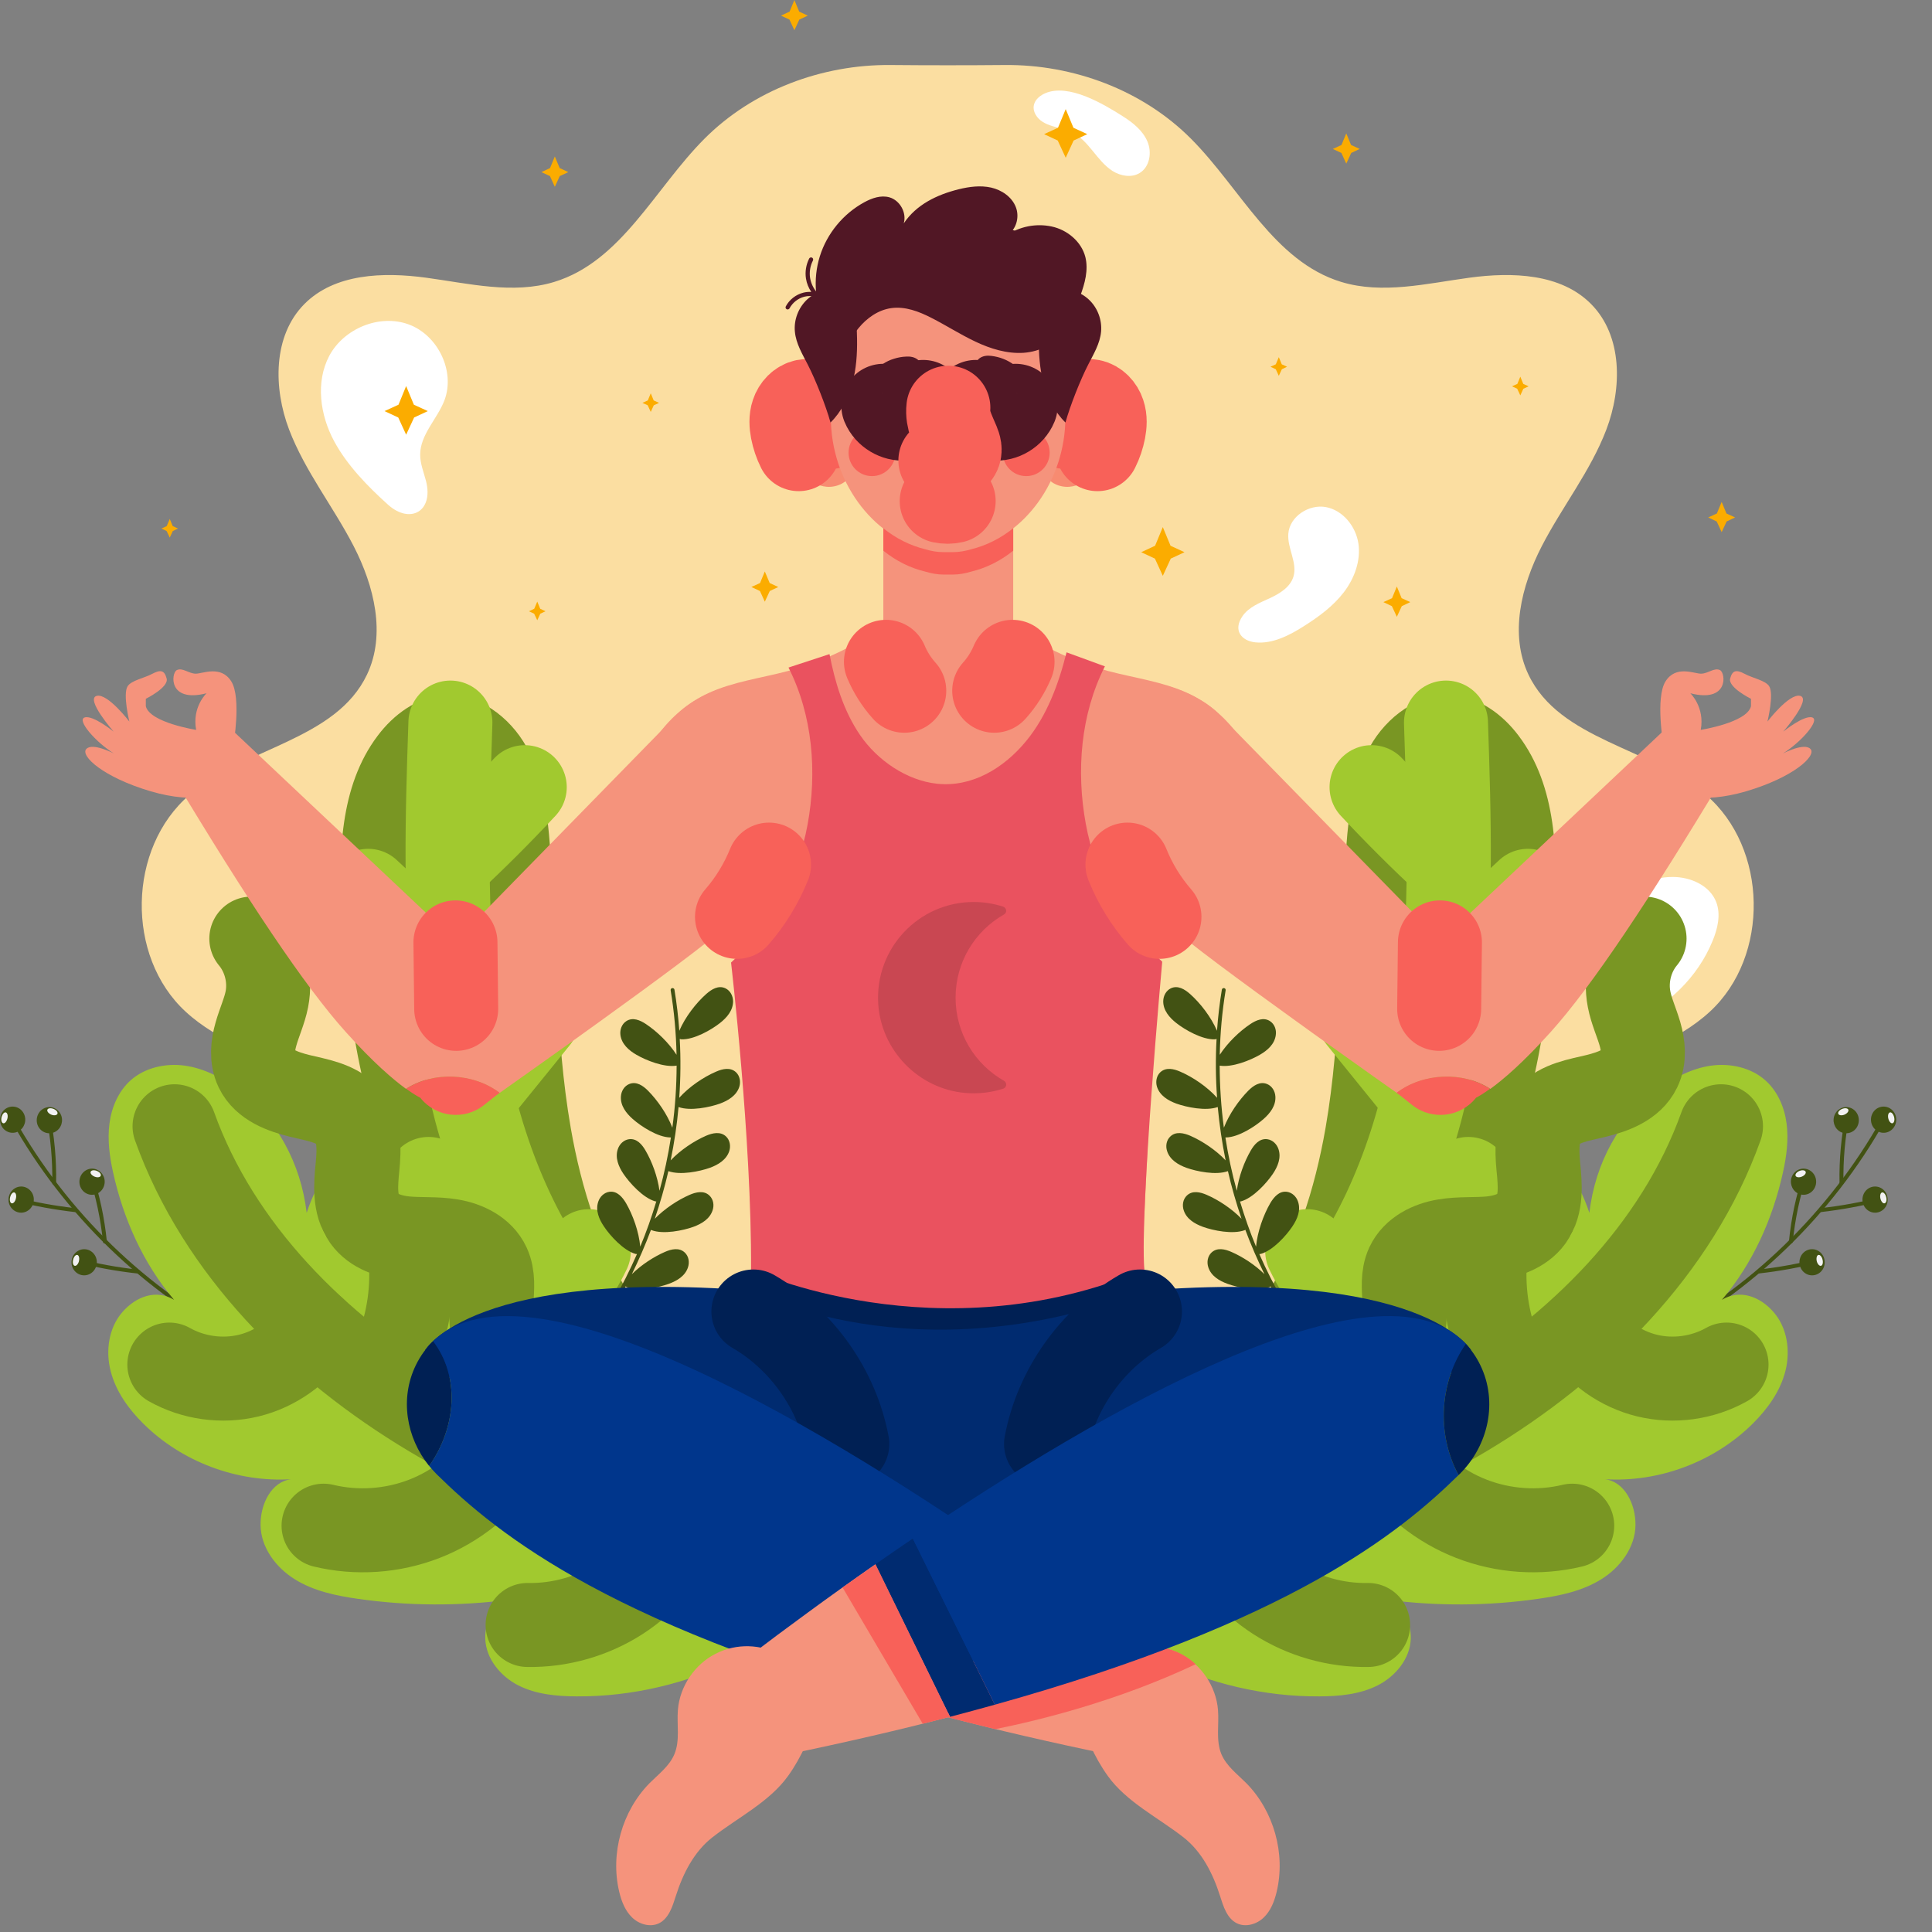 <svg width="23" height="23" viewBox="0 0 23 23" fill="none" xmlns="http://www.w3.org/2000/svg">
<rect x="0" y="0" width="23" height="23" fill="#808080" stroke="none"/>
<path d="M20.308 9.462C19.65 8.899 18.568 8.813 18.196 8.031C17.968 7.552 18.111 6.976 18.353 6.505C18.596 6.033 18.934 5.61 19.123 5.115C19.312 4.619 19.316 3.998 18.943 3.621C18.583 3.255 18.002 3.237 17.493 3.306C16.984 3.375 16.458 3.506 15.966 3.356C15.167 3.112 14.769 2.244 14.179 1.652C13.601 1.072 12.778 0.766 11.961 0.774C11.509 0.778 11.056 0.778 10.604 0.774C9.787 0.766 8.964 1.072 8.386 1.652C7.796 2.244 7.398 3.112 6.599 3.356C6.108 3.506 5.582 3.375 5.073 3.306C4.564 3.237 3.983 3.255 3.622 3.621C3.249 3.998 3.253 4.619 3.442 5.115C3.631 5.61 3.969 6.033 4.212 6.505C4.454 6.976 4.597 7.552 4.369 8.031C3.997 8.813 2.915 8.899 2.257 9.462C1.518 10.094 1.494 11.384 2.209 12.043C2.601 12.405 3.134 12.564 3.606 12.813C4.078 13.062 4.536 13.483 4.54 14.017C4.545 14.809 3.597 15.279 3.381 16.04C3.257 16.477 3.4 16.958 3.668 17.325C3.936 17.692 4.316 17.962 4.706 18.196C6.364 19.192 8.334 19.658 10.263 19.511L11.283 18.894L12.302 19.511C14.231 19.658 16.201 19.192 17.859 18.196C18.249 17.962 18.629 17.692 18.897 17.325C19.165 16.958 19.308 16.477 19.184 16.04C18.968 15.279 18.02 14.809 18.025 14.017C18.029 13.483 18.487 13.062 18.959 12.813C19.431 12.564 19.964 12.405 20.356 12.043C21.071 11.384 21.047 10.094 20.308 9.462Z" fill="#FBDEA1"/>
<path d="M20.388 11.201C20.449 11.054 20.488 10.886 20.431 10.738C20.354 10.54 20.125 10.44 19.914 10.44C19.775 10.439 19.633 10.474 19.519 10.554C19.405 10.633 19.321 10.759 19.306 10.897C19.293 11.026 19.338 11.152 19.367 11.279C19.428 11.543 19.34 11.686 19.112 11.807C18.97 11.882 18.918 12.022 19.028 12.162C19.243 12.433 19.838 11.937 20.001 11.775C20.166 11.612 20.3 11.417 20.388 11.201Z" fill="white"/>
<path d="M3.977 5.251C3.81 4.94 3.755 4.548 3.92 4.236C4.094 3.91 4.518 3.735 4.865 3.862C5.212 3.989 5.421 4.417 5.292 4.763C5.207 4.987 5.002 5.173 5.002 5.413C5.002 5.521 5.045 5.623 5.072 5.728C5.164 6.092 4.879 6.242 4.619 6.008C4.377 5.79 4.132 5.539 3.977 5.251Z" fill="white"/>
<path d="M15.526 7.452C15.701 7.341 15.871 7.216 15.997 7.052C16.123 6.888 16.201 6.678 16.172 6.473C16.142 6.268 15.989 6.076 15.786 6.037C15.582 5.999 15.352 6.149 15.337 6.355C15.324 6.528 15.448 6.699 15.398 6.865C15.36 6.99 15.236 7.066 15.117 7.121C14.998 7.176 14.868 7.226 14.793 7.333C14.674 7.504 14.78 7.629 14.943 7.647C15.151 7.669 15.357 7.56 15.526 7.452Z" fill="white"/>
<path d="M13.365 1.383C13.485 1.459 13.603 1.552 13.659 1.683C13.716 1.813 13.688 1.989 13.565 2.061C13.469 2.118 13.342 2.096 13.247 2.037C13.152 1.977 13.082 1.887 13.011 1.8C12.94 1.713 12.865 1.626 12.765 1.576C12.626 1.507 12.415 1.515 12.329 1.365C12.265 1.253 12.337 1.156 12.443 1.11C12.723 0.99 13.136 1.238 13.365 1.383Z" fill="white"/>
<path d="M19.726 15.966C19.718 15.966 19.71 15.961 19.706 15.953C19.7 15.941 19.704 15.928 19.716 15.922C20.823 15.354 21.776 14.431 22.397 13.324C22.404 13.313 22.418 13.309 22.429 13.316C22.44 13.322 22.444 13.336 22.438 13.347C21.812 14.462 20.853 15.391 19.737 15.963C19.733 15.965 19.73 15.966 19.726 15.966Z" fill="#425213"/>
<path d="M20.531 15.451C20.529 15.451 20.528 15.45 20.526 15.45C20.514 15.447 20.506 15.435 20.508 15.422C20.567 15.153 20.656 14.889 20.772 14.64C20.777 14.629 20.792 14.624 20.803 14.629C20.815 14.634 20.82 14.648 20.814 14.66C20.7 14.906 20.612 15.166 20.554 15.432C20.551 15.443 20.542 15.451 20.531 15.451Z" fill="#425213"/>
<path d="M21.32 14.804C21.319 14.804 21.319 14.804 21.318 14.804C21.305 14.803 21.296 14.791 21.297 14.778C21.324 14.503 21.382 14.231 21.469 13.969C21.473 13.957 21.486 13.95 21.498 13.954C21.51 13.958 21.517 13.972 21.513 13.984C21.427 14.242 21.37 14.511 21.343 14.783C21.342 14.795 21.332 14.804 21.32 14.804Z" fill="#425213"/>
<path d="M21.922 14.105C21.91 14.105 21.899 14.095 21.899 14.082C21.894 13.805 21.919 13.528 21.974 13.257C21.977 13.244 21.989 13.236 22.002 13.239C22.014 13.241 22.023 13.254 22.02 13.266C21.965 13.534 21.941 13.808 21.946 14.081C21.946 14.094 21.936 14.105 21.923 14.105C21.923 14.105 21.922 14.105 21.922 14.105Z" fill="#425213"/>
<path d="M20.937 15.16C20.926 15.16 20.916 15.151 20.914 15.139C20.913 15.127 20.922 15.115 20.935 15.114C21.178 15.087 21.422 15.042 21.659 14.981C21.671 14.978 21.684 14.986 21.687 14.998C21.69 15.01 21.683 15.023 21.67 15.026C21.431 15.088 21.186 15.133 20.94 15.16C20.939 15.16 20.938 15.16 20.937 15.16Z" fill="#425213"/>
<path d="M21.672 14.43C21.66 14.43 21.65 14.421 21.649 14.409C21.647 14.396 21.656 14.385 21.669 14.383C21.912 14.357 22.156 14.312 22.393 14.251C22.406 14.248 22.418 14.255 22.421 14.267C22.424 14.28 22.417 14.293 22.405 14.296C22.165 14.357 21.919 14.402 21.674 14.43C21.673 14.43 21.672 14.43 21.672 14.43Z" fill="#425213"/>
<path d="M22.557 13.402C22.519 13.478 22.428 13.508 22.355 13.468C22.281 13.428 22.252 13.334 22.29 13.258C22.328 13.181 22.419 13.152 22.493 13.191C22.567 13.231 22.596 13.325 22.557 13.402Z" fill="#425213"/>
<path d="M22.549 13.299C22.558 13.334 22.549 13.367 22.53 13.372C22.511 13.377 22.489 13.352 22.48 13.316C22.471 13.281 22.48 13.248 22.499 13.243C22.518 13.238 22.54 13.263 22.549 13.299Z" fill="#F2F2F2"/>
<path d="M22.456 14.353C22.418 14.429 22.327 14.459 22.253 14.419C22.179 14.379 22.151 14.285 22.189 14.209C22.227 14.133 22.318 14.103 22.392 14.143C22.465 14.182 22.494 14.277 22.456 14.353Z" fill="#425213"/>
<path d="M21.604 14.14C21.566 14.216 21.475 14.246 21.401 14.206C21.328 14.166 21.299 14.072 21.337 13.996C21.375 13.92 21.466 13.89 21.54 13.93C21.614 13.97 21.642 14.064 21.604 14.14Z" fill="#425213"/>
<path d="M21.706 15.099C21.668 15.175 21.577 15.205 21.503 15.165C21.429 15.125 21.401 15.031 21.439 14.955C21.477 14.879 21.568 14.849 21.642 14.889C21.715 14.928 21.744 15.023 21.706 15.099Z" fill="#425213"/>
<path d="M20.886 14.804C20.847 14.88 20.756 14.91 20.683 14.87C20.609 14.83 20.58 14.736 20.618 14.66C20.657 14.584 20.747 14.554 20.821 14.594C20.895 14.634 20.924 14.728 20.886 14.804Z" fill="#425213"/>
<path d="M22.112 13.408C22.074 13.484 21.983 13.513 21.909 13.474C21.836 13.434 21.807 13.34 21.845 13.264C21.883 13.187 21.974 13.158 22.048 13.197C22.122 13.237 22.15 13.331 22.112 13.408Z" fill="#425213"/>
<path d="M21.931 13.201C21.898 13.214 21.877 13.24 21.884 13.259C21.891 13.278 21.924 13.283 21.957 13.27C21.99 13.256 22.011 13.23 22.004 13.211C21.997 13.192 21.964 13.188 21.931 13.201Z" fill="#F2F2F2"/>
<path d="M22.455 14.252C22.464 14.287 22.455 14.32 22.436 14.325C22.417 14.33 22.395 14.305 22.386 14.269C22.378 14.234 22.386 14.201 22.405 14.196C22.424 14.191 22.446 14.216 22.455 14.252Z" fill="#F2F2F2"/>
<path d="M21.424 13.939C21.39 13.952 21.369 13.978 21.376 13.997C21.383 14.016 21.416 14.021 21.449 14.008C21.482 13.995 21.503 13.969 21.496 13.95C21.489 13.931 21.457 13.926 21.424 13.939Z" fill="#F2F2F2"/>
<path d="M21.697 14.996C21.706 15.031 21.698 15.064 21.679 15.069C21.66 15.074 21.637 15.049 21.628 15.014C21.62 14.978 21.628 14.945 21.647 14.94C21.666 14.935 21.689 14.96 21.697 14.996Z" fill="#F2F2F2"/>
<path d="M20.705 14.605C20.672 14.618 20.651 14.644 20.658 14.663C20.665 14.682 20.697 14.687 20.73 14.674C20.764 14.661 20.785 14.635 20.778 14.616C20.77 14.597 20.738 14.592 20.705 14.605Z" fill="#F2F2F2"/>
<path d="M20.499 15.474C20.712 15.345 20.951 15.433 21.114 15.62C21.277 15.807 21.316 16.081 21.255 16.321C21.194 16.562 21.044 16.771 20.868 16.946C20.41 17.402 19.752 17.649 19.107 17.61C19.341 17.639 19.472 17.906 19.47 18.154C19.468 18.42 19.289 18.66 19.064 18.8C18.838 18.941 18.571 18.997 18.308 19.034C17.715 19.119 17.11 19.122 16.515 19.045C16.69 19.101 16.801 19.311 16.795 19.509C16.787 19.747 16.613 19.956 16.401 20.064C16.189 20.171 15.945 20.194 15.707 20.195C14.392 20.203 13.089 19.57 12.281 18.532L12.668 18.224C12.653 17.86 12.698 17.486 12.862 17.161C13.026 16.835 13.322 16.565 13.679 16.492C14.036 16.419 14.444 16.577 14.611 16.9C14.661 16.572 14.646 16.268 14.76 15.956C14.873 15.645 15.054 15.349 15.322 15.153C15.589 14.957 15.951 14.874 16.262 14.989C16.551 15.095 16.771 15.391 16.759 15.695C16.79 15.363 16.821 15.013 16.934 14.703C17.055 14.371 17.25 14.059 17.528 13.842C17.714 13.698 17.948 13.597 18.18 13.63C18.562 13.685 18.802 14.072 18.921 14.439C18.99 13.853 19.274 13.316 19.748 12.964C19.933 12.827 20.144 12.718 20.372 12.686C20.6 12.655 20.846 12.709 21.017 12.862C21.163 12.992 21.244 13.183 21.269 13.376C21.294 13.57 21.268 13.766 21.226 13.956C21.103 14.512 20.867 15.04 20.499 15.474Z" fill="#A1C92F"/>
<path d="M20.488 13.408C19.962 14.878 18.783 16.044 17.443 16.846C16.103 17.647 14.597 18.123 13.102 18.572" stroke="#799623" stroke-miterlimit="10" stroke-linecap="round" stroke-linejoin="round"/>
<path d="M17.91 14.129C17.556 14.851 17.6 15.753 18.021 16.437" stroke="#799623" stroke-miterlimit="10" stroke-linecap="round" stroke-linejoin="round"/>
<path d="M20.554 16.245C20.27 16.405 19.924 16.453 19.608 16.376C19.291 16.299 19.006 16.097 18.828 15.824" stroke="#799623" stroke-miterlimit="10" stroke-linecap="round" stroke-linejoin="round"/>
<path d="M15.909 15.471C15.604 16.133 15.627 16.937 15.97 17.581" stroke="#799623" stroke-miterlimit="10" stroke-linecap="round" stroke-linejoin="round"/>
<path d="M18.717 18.163C18.321 18.258 17.897 18.229 17.517 18.081C17.138 17.934 16.805 17.668 16.578 17.33" stroke="#799623" stroke-miterlimit="10" stroke-linecap="round" stroke-linejoin="round"/>
<path d="M13.841 16.957C13.715 17.397 13.792 17.891 14.046 18.272" stroke="#799623" stroke-miterlimit="10" stroke-linecap="round" stroke-linejoin="round"/>
<path d="M16.287 19.345C15.902 19.352 15.514 19.242 15.19 19.033C14.866 18.824 14.606 18.517 14.453 18.162" stroke="#799623" stroke-miterlimit="10" stroke-linecap="round" stroke-linejoin="round"/>
<path d="M15.78 13.43C15.972 12.327 15.944 11.199 16.027 10.083C16.058 9.673 16.108 9.252 16.307 8.892C16.506 8.532 16.889 8.246 17.299 8.278C17.613 8.302 17.89 8.507 18.079 8.759C18.535 9.363 18.548 10.183 18.504 10.939C18.432 12.182 18.245 13.457 17.606 14.526C17.002 15.537 16.003 16.304 14.87 16.627C14.634 16.694 14.024 16.648 14.338 16.307C14.584 16.039 14.834 15.813 15.032 15.498C15.425 14.872 15.654 14.153 15.78 13.43Z" fill="#799623"/>
<path d="M14.609 16.443C15.227 16.199 15.711 15.697 16.075 15.142C16.693 14.202 17.011 13.09 17.149 11.973C17.287 10.856 17.252 9.726 17.214 8.602" stroke="#A1C92F" stroke-miterlimit="10" stroke-linecap="round" stroke-linejoin="round"/>
<path d="M16.328 9.371C16.618 9.682 16.92 9.983 17.232 10.272" stroke="#A1C92F" stroke-miterlimit="10" stroke-linecap="round" stroke-linejoin="round"/>
<path d="M18.189 10.605C17.874 10.903 17.542 11.182 17.195 11.443" stroke="#A1C92F" stroke-miterlimit="10" stroke-linecap="round" stroke-linejoin="round"/>
<path d="M16.188 12.129C16.436 12.435 16.684 12.742 16.933 13.049" stroke="#A1C92F" stroke-miterlimit="10" stroke-linecap="round" stroke-linejoin="round"/>
<path d="M17.48 14.035C17.156 14.14 16.835 14.251 16.516 14.369" stroke="#A1C92F" stroke-miterlimit="10" stroke-linecap="round" stroke-linejoin="round"/>
<path d="M15.562 14.895C15.648 15.074 15.754 15.243 15.877 15.399" stroke="#A1C92F" stroke-miterlimit="10" stroke-linecap="round" stroke-linejoin="round"/>
<path d="M15.008 14.928C15.154 14.887 15.314 14.708 15.385 14.601C15.444 14.514 15.488 14.409 15.453 14.306C15.433 14.245 15.383 14.197 15.32 14.188C15.229 14.176 15.166 14.25 15.123 14.322C15.04 14.465 14.969 14.664 14.953 14.841C14.88 14.666 14.817 14.486 14.762 14.303C14.766 14.303 14.77 14.303 14.774 14.302C14.92 14.261 15.08 14.082 15.152 13.976C15.211 13.889 15.255 13.783 15.22 13.68C15.2 13.62 15.15 13.571 15.087 13.562C14.995 13.55 14.932 13.624 14.89 13.697C14.813 13.829 14.746 14.009 14.724 14.176C14.666 13.967 14.621 13.755 14.588 13.541C14.59 13.541 14.592 13.541 14.595 13.541C14.746 13.539 14.946 13.407 15.043 13.321C15.121 13.252 15.191 13.162 15.183 13.052C15.179 12.989 15.143 12.929 15.084 12.905C14.999 12.87 14.919 12.925 14.86 12.985C14.748 13.098 14.632 13.264 14.57 13.425C14.537 13.18 14.521 12.933 14.52 12.686C14.669 12.711 14.888 12.621 14.998 12.557C15.089 12.505 15.175 12.429 15.188 12.321C15.197 12.258 15.173 12.192 15.12 12.157C15.043 12.106 14.954 12.145 14.884 12.192C14.755 12.278 14.614 12.414 14.521 12.557C14.526 12.299 14.549 12.042 14.591 11.789C14.593 11.776 14.585 11.765 14.572 11.763C14.561 11.761 14.548 11.769 14.546 11.781C14.519 11.943 14.5 12.107 14.488 12.271C14.418 12.108 14.29 11.942 14.167 11.833C14.104 11.777 14.021 11.726 13.938 11.766C13.881 11.794 13.849 11.856 13.848 11.919C13.847 12.028 13.922 12.115 14.004 12.179C14.105 12.259 14.313 12.379 14.464 12.373C14.471 12.372 14.478 12.37 14.483 12.368C14.47 12.601 14.472 12.835 14.489 13.069C14.372 12.938 14.2 12.822 14.051 12.758C13.974 12.724 13.879 12.702 13.812 12.766C13.767 12.809 13.755 12.879 13.774 12.939C13.808 13.043 13.906 13.102 14.004 13.138C14.124 13.181 14.355 13.23 14.497 13.179C14.517 13.392 14.548 13.604 14.591 13.814C14.475 13.691 14.312 13.583 14.17 13.521C14.093 13.488 13.998 13.466 13.932 13.53C13.886 13.573 13.874 13.643 13.894 13.703C13.927 13.807 14.025 13.866 14.123 13.902C14.243 13.945 14.476 13.994 14.618 13.942C14.662 14.134 14.717 14.323 14.78 14.509C14.665 14.39 14.506 14.285 14.367 14.225C14.29 14.191 14.195 14.169 14.129 14.233C14.083 14.277 14.072 14.346 14.091 14.406C14.124 14.511 14.222 14.569 14.32 14.605C14.441 14.649 14.676 14.698 14.818 14.645C14.821 14.644 14.823 14.642 14.825 14.64C14.892 14.82 14.969 14.997 15.053 15.169C14.94 15.057 14.791 14.961 14.66 14.904C14.583 14.87 14.489 14.848 14.422 14.912C14.376 14.956 14.365 15.025 14.384 15.085C14.417 15.19 14.515 15.248 14.614 15.284C14.735 15.328 14.97 15.378 15.111 15.324C15.117 15.322 15.122 15.318 15.127 15.314C15.162 15.381 15.199 15.447 15.237 15.512C15.242 15.52 15.249 15.524 15.257 15.524C15.261 15.524 15.265 15.523 15.268 15.52C15.279 15.514 15.283 15.5 15.277 15.489C15.171 15.309 15.076 15.121 14.992 14.929C14.997 14.929 15.002 14.929 15.008 14.928Z" fill="#425213"/>
<path d="M19.733 11.088C19.54 11.306 19.471 11.628 19.559 11.906C19.62 12.099 19.748 12.265 19.827 12.452C19.906 12.639 19.927 12.877 19.789 13.026C19.587 13.246 19.195 13.133 18.956 13.312C18.747 13.469 18.739 13.774 18.764 14.034C18.788 14.293 18.816 14.588 18.642 14.783C18.512 14.928 18.302 14.973 18.107 14.975C17.911 14.976 17.715 14.943 17.521 14.968C17.328 14.993 17.126 15.094 17.056 15.276C16.979 15.472 17.076 15.694 17.047 15.903C17.015 16.134 16.825 16.324 16.603 16.394C16.381 16.464 16.135 16.427 15.922 16.334C16.086 16.395 16.273 16.209 16.356 16.055C16.439 15.9 16.44 15.716 16.427 15.541C16.414 15.366 16.39 15.188 16.43 15.018C16.497 14.73 16.76 14.5 17.054 14.471C17.335 14.443 17.658 14.573 17.881 14.399C18.03 14.283 18.067 14.072 18.062 13.883C18.057 13.694 18.022 13.5 18.073 13.317C18.132 13.104 18.313 12.929 18.529 12.879C18.742 12.828 18.994 12.884 19.162 12.743C19.303 12.623 19.32 12.41 19.287 12.228C19.255 12.046 19.186 11.867 19.197 11.682C19.214 11.388 19.44 11.123 19.733 11.088Z" fill="#C5F739"/>
<path d="M16.008 16.381C16.219 16.47 16.474 16.345 16.596 16.151C16.717 15.956 16.733 15.715 16.72 15.486C16.712 15.342 16.695 15.191 16.755 15.06C16.833 14.893 17.018 14.803 17.2 14.773C17.381 14.742 17.566 14.759 17.749 14.741C17.931 14.722 18.123 14.659 18.231 14.511C18.356 14.338 18.335 14.104 18.314 13.892C18.294 13.681 18.287 13.442 18.429 13.284C18.567 13.129 18.802 13.095 19.004 13.046C19.206 12.996 19.426 12.916 19.516 12.729C19.579 12.599 19.563 12.445 19.523 12.307C19.483 12.169 19.421 12.037 19.394 11.896C19.345 11.644 19.414 11.371 19.578 11.174" stroke="#799623" stroke-miterlimit="10" stroke-linecap="round" stroke-linejoin="round"/>
<path d="M2.847 15.966C2.856 15.966 2.864 15.961 2.868 15.953C2.874 15.941 2.869 15.928 2.858 15.922C1.75 15.354 0.798 14.431 0.176 13.324C0.17 13.313 0.156 13.309 0.145 13.316C0.133 13.322 0.129 13.336 0.136 13.347C0.762 14.462 1.721 15.391 2.837 15.963C2.84 15.965 2.844 15.966 2.847 15.966Z" fill="#425213"/>
<path d="M2.043 15.451C2.045 15.451 2.046 15.45 2.048 15.45C2.061 15.447 2.069 15.435 2.066 15.422C2.007 15.153 1.918 14.889 1.802 14.64C1.797 14.629 1.783 14.624 1.771 14.629C1.76 14.634 1.755 14.648 1.76 14.66C1.875 14.906 1.962 15.166 2.02 15.432C2.023 15.443 2.033 15.451 2.043 15.451Z" fill="#425213"/>
<path d="M1.249 14.804C1.249 14.804 1.25 14.804 1.251 14.804C1.264 14.803 1.273 14.791 1.272 14.778C1.244 14.503 1.187 14.231 1.1 13.969C1.096 13.957 1.083 13.95 1.071 13.954C1.058 13.958 1.052 13.972 1.056 13.984C1.141 14.242 1.198 14.511 1.226 14.783C1.227 14.795 1.237 14.804 1.249 14.804Z" fill="#425213"/>
<path d="M0.645 14.105C0.658 14.105 0.668 14.095 0.668 14.082C0.673 13.805 0.648 13.528 0.593 13.257C0.59 13.244 0.578 13.236 0.565 13.239C0.553 13.241 0.545 13.254 0.547 13.266C0.602 13.534 0.627 13.808 0.622 14.081C0.621 14.094 0.632 14.105 0.645 14.105C0.645 14.105 0.645 14.105 0.645 14.105Z" fill="#425213"/>
<path d="M1.633 15.16C1.645 15.16 1.655 15.151 1.656 15.139C1.658 15.127 1.649 15.115 1.636 15.114C1.392 15.087 1.149 15.042 0.912 14.981C0.899 14.978 0.887 14.986 0.884 14.998C0.88 15.01 0.888 15.023 0.9 15.026C1.139 15.088 1.385 15.133 1.631 15.16C1.632 15.16 1.632 15.16 1.633 15.16Z" fill="#425213"/>
<path d="M0.899 14.43C0.911 14.43 0.921 14.421 0.922 14.409C0.923 14.396 0.914 14.385 0.901 14.383C0.658 14.357 0.415 14.312 0.177 14.251C0.165 14.248 0.152 14.255 0.149 14.267C0.146 14.28 0.153 14.293 0.166 14.296C0.405 14.357 0.651 14.402 0.896 14.43C0.897 14.43 0.898 14.43 0.899 14.43Z" fill="#425213"/>
<path d="M0.017 13.402C0.055 13.478 0.146 13.508 0.22 13.468C0.293 13.428 0.322 13.334 0.284 13.258C0.246 13.181 0.155 13.152 0.081 13.191C0.007 13.231 -0.021 13.325 0.017 13.402Z" fill="#425213"/>
<path d="M0.019 13.299C0.01 13.334 0.019 13.367 0.038 13.372C0.057 13.377 0.079 13.352 0.088 13.316C0.097 13.281 0.088 13.248 0.069 13.243C0.05 13.238 0.028 13.263 0.019 13.299Z" fill="#F2F2F2"/>
<path d="M0.118 14.353C0.157 14.429 0.247 14.459 0.321 14.419C0.395 14.379 0.424 14.285 0.386 14.209C0.347 14.133 0.257 14.103 0.183 14.143C0.109 14.182 0.08 14.277 0.118 14.353Z" fill="#425213"/>
<path d="M0.962 14.14C1 14.216 1.091 14.246 1.165 14.206C1.239 14.166 1.268 14.072 1.229 13.996C1.191 13.92 1.1 13.89 1.027 13.93C0.953 13.97 0.924 14.064 0.962 14.14Z" fill="#425213"/>
<path d="M0.868 15.099C0.907 15.175 0.997 15.205 1.071 15.165C1.145 15.125 1.174 15.031 1.136 14.955C1.097 14.879 1.007 14.849 0.933 14.889C0.859 14.928 0.83 15.023 0.868 15.099Z" fill="#425213"/>
<path d="M1.689 14.804C1.727 14.88 1.818 14.91 1.892 14.87C1.965 14.83 1.994 14.736 1.956 14.66C1.918 14.584 1.827 14.554 1.753 14.594C1.679 14.634 1.651 14.728 1.689 14.804Z" fill="#425213"/>
<path d="M0.454 13.408C0.493 13.484 0.583 13.513 0.657 13.474C0.731 13.434 0.76 13.34 0.722 13.264C0.683 13.187 0.593 13.158 0.519 13.197C0.445 13.237 0.416 13.331 0.454 13.408Z" fill="#425213"/>
<path d="M0.637 13.201C0.67 13.214 0.691 13.24 0.684 13.259C0.677 13.278 0.644 13.283 0.611 13.27C0.578 13.256 0.557 13.23 0.564 13.211C0.571 13.192 0.604 13.188 0.637 13.201Z" fill="#F2F2F2"/>
<path d="M0.121 14.252C0.112 14.287 0.12 14.32 0.139 14.325C0.158 14.33 0.181 14.305 0.189 14.269C0.198 14.234 0.19 14.201 0.171 14.196C0.152 14.191 0.129 14.216 0.121 14.252Z" fill="#F2F2F2"/>
<path d="M1.152 13.939C1.185 13.952 1.207 13.978 1.199 13.997C1.192 14.016 1.16 14.021 1.127 14.008C1.094 13.995 1.072 13.969 1.079 13.95C1.087 13.931 1.119 13.926 1.152 13.939Z" fill="#F2F2F2"/>
<path d="M0.871 14.996C0.862 15.031 0.87 15.064 0.889 15.069C0.908 15.074 0.931 15.049 0.94 15.014C0.948 14.978 0.94 14.945 0.921 14.94C0.902 14.935 0.879 14.96 0.871 14.996Z" fill="#F2F2F2"/>
<path d="M1.871 14.605C1.904 14.618 1.925 14.644 1.918 14.663C1.911 14.682 1.879 14.687 1.845 14.674C1.812 14.661 1.791 14.635 1.798 14.616C1.805 14.597 1.838 14.592 1.871 14.605Z" fill="#F2F2F2"/>
<path d="M2.072 15.474C1.86 15.345 1.62 15.433 1.457 15.62C1.294 15.807 1.255 16.081 1.317 16.321C1.378 16.562 1.528 16.771 1.704 16.946C2.162 17.402 2.82 17.649 3.465 17.61C3.23 17.639 3.099 17.906 3.102 18.154C3.104 18.42 3.283 18.66 3.508 18.8C3.733 18.941 4 18.997 4.263 19.034C4.857 19.119 5.462 19.122 6.056 19.045C5.882 19.101 5.77 19.311 5.777 19.509C5.785 19.747 5.959 19.956 6.17 20.064C6.382 20.171 6.627 20.194 6.865 20.195C8.179 20.203 9.483 19.57 10.29 18.532L9.903 18.224C9.918 17.86 9.874 17.486 9.71 17.161C9.546 16.835 9.249 16.565 8.893 16.492C8.536 16.419 8.128 16.577 7.96 16.9C7.91 16.572 7.925 16.268 7.812 15.956C7.699 15.645 7.517 15.349 7.25 15.153C6.982 14.957 6.62 14.874 6.309 14.989C6.02 15.095 5.801 15.391 5.813 15.695C5.782 15.363 5.751 15.013 5.637 14.703C5.516 14.371 5.322 14.059 5.043 13.842C4.858 13.698 4.624 13.597 4.392 13.63C4.01 13.685 3.769 14.072 3.651 14.439C3.582 13.853 3.297 13.316 2.823 12.964C2.639 12.827 2.427 12.718 2.199 12.686C1.971 12.655 1.725 12.709 1.554 12.862C1.409 12.992 1.328 13.183 1.303 13.376C1.278 13.57 1.304 13.766 1.346 13.956C1.469 14.512 1.704 15.04 2.072 15.474Z" fill="#A1C92F"/>
<path d="M2.078 13.408C2.605 14.878 3.783 16.044 5.123 16.846C6.464 17.647 7.969 18.123 9.465 18.572" stroke="#799623" stroke-miterlimit="10" stroke-linecap="round" stroke-linejoin="round"/>
<path d="M4.658 14.129C5.012 14.851 4.968 15.753 4.547 16.437" stroke="#799623" stroke-miterlimit="10" stroke-linecap="round" stroke-linejoin="round"/>
<path d="M2.016 16.245C2.299 16.405 2.645 16.453 2.962 16.376C3.278 16.299 3.563 16.097 3.741 15.824" stroke="#799623" stroke-miterlimit="10" stroke-linecap="round" stroke-linejoin="round"/>
<path d="M6.663 15.471C6.968 16.133 6.944 16.937 6.602 17.581" stroke="#799623" stroke-miterlimit="10" stroke-linecap="round" stroke-linejoin="round"/>
<path d="M3.852 18.163C4.247 18.258 4.672 18.229 5.052 18.081C5.431 17.934 5.763 17.668 5.991 17.33" stroke="#799623" stroke-miterlimit="10" stroke-linecap="round" stroke-linejoin="round"/>
<path d="M8.728 16.957C8.854 17.397 8.777 17.891 8.523 18.272" stroke="#799623" stroke-miterlimit="10" stroke-linecap="round" stroke-linejoin="round"/>
<path d="M6.281 19.345C6.667 19.352 7.054 19.242 7.379 19.033C7.703 18.824 7.963 18.517 8.115 18.162" stroke="#799623" stroke-miterlimit="10" stroke-linecap="round" stroke-linejoin="round"/>
<path d="M6.795 13.43C6.603 12.327 6.631 11.199 6.548 10.083C6.517 9.673 6.467 9.252 6.268 8.892C6.069 8.532 5.686 8.246 5.276 8.278C4.962 8.302 4.685 8.507 4.496 8.759C4.04 9.363 4.027 10.183 4.071 10.939C4.143 12.182 4.33 13.457 4.969 14.526C5.573 15.537 6.572 16.304 7.705 16.627C7.942 16.694 8.551 16.648 8.237 16.307C7.991 16.039 7.741 15.813 7.543 15.498C7.15 14.872 6.921 14.153 6.795 13.43Z" fill="#799623"/>
<path d="M7.967 16.443C7.35 16.199 6.865 15.697 6.501 15.142C5.883 14.202 5.565 13.09 5.427 11.973C5.289 10.856 5.324 9.726 5.362 8.602" stroke="#A1C92F" stroke-miterlimit="10" stroke-linecap="round" stroke-linejoin="round"/>
<path d="M6.247 9.371C5.957 9.682 5.656 9.983 5.344 10.272" stroke="#A1C92F" stroke-miterlimit="10" stroke-linecap="round" stroke-linejoin="round"/>
<path d="M4.383 10.605C4.698 10.903 5.031 11.182 5.377 11.443" stroke="#A1C92F" stroke-miterlimit="10" stroke-linecap="round" stroke-linejoin="round"/>
<path d="M6.394 12.129C6.145 12.435 5.897 12.742 5.648 13.049" stroke="#A1C92F" stroke-miterlimit="10" stroke-linecap="round" stroke-linejoin="round"/>
<path d="M5.102 14.035C5.425 14.14 5.747 14.251 6.066 14.369" stroke="#A1C92F" stroke-miterlimit="10" stroke-linecap="round" stroke-linejoin="round"/>
<path d="M7.01 14.895C6.924 15.074 6.819 15.243 6.695 15.399" stroke="#A1C92F" stroke-miterlimit="10" stroke-linecap="round" stroke-linejoin="round"/>
<path d="M7.567 14.928C7.421 14.887 7.261 14.708 7.19 14.601C7.131 14.514 7.087 14.409 7.122 14.306C7.142 14.245 7.192 14.197 7.255 14.188C7.346 14.176 7.409 14.25 7.452 14.322C7.535 14.465 7.606 14.664 7.622 14.841C7.695 14.666 7.758 14.486 7.813 14.303C7.809 14.303 7.805 14.303 7.801 14.302C7.655 14.261 7.495 14.082 7.423 13.976C7.364 13.889 7.32 13.783 7.355 13.68C7.375 13.62 7.425 13.571 7.488 13.562C7.58 13.55 7.643 13.624 7.685 13.697C7.762 13.829 7.829 14.009 7.851 14.176C7.909 13.967 7.954 13.755 7.987 13.541C7.985 13.541 7.983 13.541 7.98 13.541C7.829 13.539 7.629 13.407 7.532 13.321C7.454 13.252 7.384 13.162 7.392 13.052C7.396 12.989 7.432 12.929 7.491 12.905C7.576 12.87 7.656 12.925 7.715 12.985C7.827 13.098 7.943 13.264 8.004 13.425C8.038 13.18 8.054 12.933 8.055 12.686C7.906 12.711 7.687 12.621 7.577 12.557C7.486 12.505 7.4 12.429 7.386 12.321C7.378 12.258 7.402 12.192 7.455 12.157C7.532 12.106 7.621 12.145 7.691 12.192C7.82 12.278 7.962 12.414 8.054 12.557C8.049 12.299 8.026 12.042 7.984 11.789C7.982 11.776 7.99 11.765 8.003 11.763C8.014 11.761 8.027 11.769 8.029 11.781C8.056 11.943 8.075 12.107 8.087 12.271C8.157 12.108 8.285 11.942 8.408 11.833C8.471 11.777 8.554 11.726 8.637 11.766C8.694 11.794 8.726 11.856 8.727 11.919C8.728 12.028 8.653 12.115 8.571 12.179C8.47 12.259 8.262 12.379 8.111 12.373C8.104 12.372 8.098 12.37 8.092 12.368C8.105 12.601 8.103 12.835 8.086 13.069C8.203 12.938 8.375 12.822 8.524 12.758C8.601 12.724 8.696 12.702 8.763 12.766C8.808 12.809 8.82 12.879 8.801 12.939C8.767 13.043 8.669 13.102 8.571 13.138C8.451 13.181 8.22 13.23 8.078 13.179C8.059 13.392 8.027 13.604 7.984 13.814C8.1 13.691 8.263 13.583 8.405 13.521C8.482 13.488 8.577 13.466 8.644 13.53C8.689 13.573 8.701 13.643 8.682 13.703C8.648 13.807 8.55 13.866 8.452 13.902C8.332 13.945 8.099 13.994 7.957 13.942C7.913 14.134 7.858 14.323 7.795 14.509C7.911 14.39 8.07 14.285 8.208 14.225C8.285 14.191 8.38 14.169 8.446 14.233C8.492 14.277 8.504 14.346 8.484 14.406C8.451 14.511 8.353 14.569 8.255 14.605C8.134 14.649 7.899 14.698 7.757 14.645C7.754 14.644 7.752 14.642 7.75 14.64C7.683 14.82 7.606 14.997 7.522 15.169C7.635 15.057 7.784 14.961 7.915 14.904C7.992 14.87 8.086 14.848 8.153 14.912C8.199 14.956 8.21 15.025 8.191 15.085C8.158 15.19 8.06 15.248 7.961 15.284C7.84 15.328 7.606 15.378 7.464 15.324C7.458 15.322 7.453 15.318 7.448 15.314C7.413 15.381 7.376 15.447 7.338 15.512C7.334 15.52 7.326 15.524 7.318 15.524C7.314 15.524 7.31 15.523 7.307 15.52C7.296 15.514 7.292 15.5 7.299 15.489C7.405 15.309 7.499 15.121 7.583 14.929C7.578 14.929 7.573 14.929 7.567 14.928Z" fill="#425213"/>
<path d="M2.836 11.088C3.029 11.306 3.098 11.628 3.01 11.906C2.95 12.099 2.822 12.265 2.742 12.452C2.663 12.639 2.642 12.877 2.78 13.026C2.983 13.246 3.374 13.133 3.614 13.312C3.822 13.469 3.83 13.774 3.806 14.034C3.781 14.293 3.754 14.588 3.927 14.783C4.057 14.928 4.267 14.973 4.463 14.975C4.658 14.976 4.854 14.943 5.048 14.968C5.242 14.993 5.443 15.094 5.514 15.276C5.59 15.472 5.493 15.694 5.522 15.903C5.554 16.134 5.744 16.324 5.966 16.394C6.189 16.464 6.434 16.427 6.647 16.334C6.483 16.395 6.296 16.209 6.213 16.055C6.13 15.9 6.129 15.716 6.142 15.541C6.155 15.366 6.179 15.188 6.139 15.018C6.072 14.73 5.809 14.5 5.516 14.471C5.234 14.443 4.911 14.573 4.688 14.399C4.539 14.283 4.502 14.072 4.507 13.883C4.512 13.694 4.547 13.5 4.497 13.317C4.437 13.104 4.256 12.929 4.04 12.879C3.827 12.828 3.575 12.884 3.407 12.743C3.266 12.623 3.25 12.41 3.282 12.228C3.314 12.046 3.383 11.867 3.373 11.682C3.355 11.388 3.129 11.123 2.836 11.088Z" fill="#C5F739"/>
<path d="M6.563 16.381C6.352 16.47 6.097 16.345 5.975 16.151C5.853 15.956 5.838 15.715 5.851 15.486C5.859 15.342 5.876 15.191 5.815 15.06C5.738 14.893 5.552 14.803 5.371 14.773C5.19 14.742 5.004 14.759 4.822 14.741C4.639 14.722 4.447 14.659 4.34 14.511C4.215 14.338 4.235 14.104 4.256 13.892C4.277 13.681 4.284 13.442 4.142 13.284C4.003 13.129 3.768 13.095 3.567 13.046C3.365 12.996 3.144 12.916 3.054 12.729C2.992 12.599 3.008 12.445 3.048 12.307C3.087 12.169 3.149 12.037 3.177 11.896C3.226 11.644 3.156 11.371 2.992 11.174" stroke="#799623" stroke-miterlimit="10" stroke-linecap="round" stroke-linejoin="round"/>
<path d="M5.062 16.071C5.062 16.071 5.636 15.078 9.095 15.376L9.637 17.987L5.437 16.498L5.062 16.071Z" fill="#002B70"/>
<path d="M17.512 16.071C17.512 16.071 16.939 15.078 13.479 15.376L12.938 17.987L17.138 16.498L17.512 16.071Z" fill="#002B70"/>
<path d="M12.062 5.146H10.516V7.789H12.062V5.146Z" fill="#F5937C"/>
<path d="M9.974 4.907C9.977 4.795 9.917 4.683 9.822 4.625C9.727 4.566 9.6 4.562 9.502 4.616C9.386 4.68 9.319 4.813 9.307 4.945C9.295 5.077 9.331 5.209 9.378 5.333C9.419 5.441 9.47 5.547 9.546 5.634C9.623 5.72 9.728 5.786 9.843 5.795C9.958 5.804 10.081 5.749 10.135 5.647C10.197 5.529 10.154 5.384 10.139 5.251C10.123 5.118 10.059 5.01 9.974 4.907Z" fill="#F78B71"/>
<path d="M9.68 5.162C9.68 5.2 9.69 5.239 9.712 5.271C9.734 5.302 9.771 5.324 9.809 5.324C9.862 5.324 9.908 5.281 9.924 5.23C9.94 5.18 9.93 5.124 9.91 5.075C9.897 5.042 9.878 5.01 9.848 4.99C9.736 4.915 9.679 5.078 9.68 5.162Z" fill="#F86159"/>
<path d="M9.885 5.083C9.862 5.007 9.838 4.93 9.789 4.867C9.74 4.805 9.66 4.761 9.583 4.777C9.514 4.791 9.46 4.85 9.438 4.917C9.415 4.984 9.42 5.057 9.433 5.126C9.448 5.203 9.473 5.277 9.508 5.347" stroke="#F86159" stroke-miterlimit="10" stroke-linecap="round" stroke-linejoin="round"/>
<path d="M12.6 4.907C12.596 4.795 12.656 4.683 12.752 4.625C12.847 4.566 12.973 4.562 13.072 4.616C13.188 4.68 13.255 4.813 13.267 4.945C13.279 5.077 13.243 5.209 13.196 5.333C13.155 5.441 13.104 5.547 13.028 5.634C12.951 5.72 12.846 5.786 12.73 5.795C12.615 5.804 12.492 5.749 12.439 5.647C12.377 5.529 12.42 5.384 12.435 5.251C12.451 5.118 12.515 5.01 12.6 4.907Z" fill="#F78B71"/>
<path d="M12.893 5.162C12.892 5.2 12.883 5.239 12.861 5.271C12.838 5.302 12.802 5.324 12.763 5.324C12.71 5.324 12.664 5.281 12.648 5.23C12.633 5.18 12.643 5.124 12.662 5.075C12.676 5.042 12.695 5.01 12.724 4.99C12.837 4.915 12.894 5.078 12.893 5.162Z" fill="#F86159"/>
<path d="M12.688 5.083C12.711 5.007 12.735 4.93 12.784 4.867C12.833 4.805 12.913 4.761 12.99 4.777C13.059 4.791 13.113 4.85 13.135 4.917C13.158 4.984 13.153 5.057 13.14 5.126C13.125 5.203 13.1 5.277 13.065 5.347" stroke="#F86159" stroke-miterlimit="10" stroke-linecap="round" stroke-linejoin="round"/>
<path d="M21.225 8.97C21.44 8.837 21.672 8.572 21.574 8.541C21.475 8.51 21.229 8.71 21.229 8.71C21.229 8.71 21.57 8.319 21.43 8.284C21.299 8.252 21.041 8.59 21.041 8.59C21.041 8.59 21.121 8.264 21.062 8.17C21.018 8.1 20.864 8.073 20.77 8.022C20.675 7.972 20.624 7.974 20.597 8.078C20.57 8.183 20.845 8.319 20.845 8.319V8.408C20.797 8.603 20.247 8.689 20.247 8.689C20.297 8.417 20.123 8.253 20.123 8.253C20.582 8.371 20.545 8.013 20.477 7.978C20.409 7.943 20.334 8.02 20.25 8.02C20.167 8.02 19.952 7.916 19.828 8.111C19.704 8.307 19.803 8.873 19.803 8.873L19.957 9.439C19.957 9.439 20.235 9.583 20.788 9.42C21.353 9.253 21.627 8.998 21.554 8.917C21.481 8.836 21.225 8.97 21.225 8.97Z" fill="#F5937C"/>
<path d="M19.837 8.668L17.151 11.201L14.509 8.499C14.207 8.189 13.428 7.944 13.101 8.282C12.906 8.483 12.788 8.472 12.595 8.854C12.512 9.15 12.557 9.471 12.733 9.724C13.063 10.2 13.656 10.767 13.922 11.017C14.11 11.195 14.797 11.701 15.438 12.162C15.57 12.258 15.701 12.351 15.825 12.44C16.205 12.712 16.52 12.934 16.629 13.011C16.946 12.77 17.423 12.754 17.742 12.963C17.893 12.854 18.131 12.652 18.462 12.284C18.949 11.743 19.633 10.717 20.522 9.238L19.837 8.668Z" fill="#F5937C"/>
<path d="M16.625 13.01C16.651 13.029 16.666 13.039 16.666 13.039L16.813 13.156C17.047 13.341 17.386 13.302 17.572 13.068C17.602 13.053 17.658 13.021 17.738 12.962C17.419 12.753 16.942 12.769 16.625 13.01Z" fill="#F86159"/>
<path d="M1.356 8.97C1.141 8.837 0.909 8.572 1.008 8.541C1.107 8.51 1.353 8.71 1.353 8.71C1.353 8.71 1.011 8.319 1.152 8.284C1.282 8.252 1.54 8.59 1.54 8.59C1.54 8.59 1.46 8.264 1.519 8.17C1.563 8.1 1.717 8.073 1.812 8.022C1.907 7.972 1.957 7.974 1.984 8.078C2.011 8.183 1.736 8.319 1.736 8.319V8.408C1.785 8.603 2.335 8.689 2.335 8.689C2.284 8.417 2.459 8.253 2.459 8.253C2 8.371 2.037 8.013 2.104 7.978C2.172 7.943 2.248 8.02 2.331 8.02C2.414 8.02 2.629 7.916 2.753 8.111C2.877 8.307 2.778 8.873 2.778 8.873L2.624 9.439C2.624 9.439 2.347 9.583 1.793 9.42C1.228 9.253 0.954 8.998 1.027 8.917C1.1 8.836 1.356 8.97 1.356 8.97Z" fill="#F5937C"/>
<path d="M2.739 8.668L5.426 11.201L8.067 8.499C8.369 8.189 9.148 7.944 9.476 8.282C9.67 8.483 9.789 8.472 9.982 8.854C10.065 9.15 10.02 9.471 9.844 9.724C9.513 10.2 8.92 10.767 8.655 11.017C8.466 11.195 7.779 11.701 7.139 12.162C7.006 12.258 6.875 12.351 6.752 12.44C6.371 12.712 6.056 12.934 5.948 13.011C5.631 12.77 5.154 12.754 4.834 12.963C4.684 12.854 4.445 12.652 4.115 12.284C3.628 11.743 2.944 10.717 2.055 9.238L2.739 8.668Z" fill="#F5937C"/>
<path d="M5.949 13.01C5.923 13.029 5.909 13.039 5.909 13.039L5.761 13.156C5.528 13.341 5.188 13.302 5.003 13.068C4.973 13.053 4.917 13.021 4.836 12.962C5.156 12.753 5.632 12.769 5.949 13.01Z" fill="#F86159"/>
<path d="M12.071 3.041C11.843 2.984 11.558 3.018 11.287 3.084C11.016 3.018 10.73 2.984 10.503 3.041C9.88 3.198 9.891 3.972 9.891 3.972V4.969C9.891 5.719 10.376 6.383 11.015 6.539C11.084 6.56 11.157 6.573 11.232 6.574H11.283H11.291H11.342C11.417 6.573 11.489 6.56 11.559 6.539C12.198 6.383 12.683 5.719 12.683 4.969V3.972C12.683 3.972 12.694 3.198 12.071 3.041Z" fill="#F5937C"/>
<path d="M12.062 6.289V6.556C11.912 6.676 11.742 6.762 11.561 6.805C11.492 6.826 11.419 6.84 11.344 6.84H11.233C11.158 6.84 11.087 6.826 11.016 6.805C10.834 6.762 10.665 6.676 10.516 6.556V6.289C10.665 6.409 10.834 6.495 11.016 6.539C11.087 6.561 11.158 6.573 11.233 6.573H11.344C11.419 6.573 11.492 6.56 11.561 6.539C11.742 6.495 11.912 6.409 12.062 6.289Z" fill="#F86159"/>
<path d="M14.14 8.252C13.844 8.115 13.512 8.073 13.195 7.989C12.754 7.871 12.337 7.667 11.978 7.393H11.959H10.612H10.594C10.235 7.667 9.818 7.871 9.377 7.989C9.06 8.073 8.728 8.115 8.432 8.252C7.956 8.472 7.615 8.942 7.562 9.45H8.469H14.103H15.009C14.957 8.942 14.616 8.472 14.14 8.252Z" fill="#F5937C"/>
<path d="M11.281 9.208L8.68 9.145L8.963 14.93H9.252H13.31H13.6L13.883 9.145L11.281 9.208Z" fill="#F5937C"/>
<path d="M13.608 14.93H8.969C8.969 14.93 8.846 17.575 8.969 17.818C9.005 17.89 9.323 17.98 9.774 18.054C10.186 18.166 10.734 18.201 11.288 18.19C11.842 18.201 12.39 18.166 12.802 18.054C13.254 17.98 13.572 17.89 13.608 17.818C13.73 17.575 13.608 14.93 13.608 14.93Z" fill="#002B70"/>
<path d="M8.945 15.364C8.945 15.364 10.884 16.411 13.627 15.364L13.606 14.814L8.972 14.658L8.945 15.364Z" fill="#002054"/>
<path d="M10.404 4.427C10.434 4.39 10.47 4.359 10.511 4.333C10.551 4.306 10.595 4.285 10.642 4.271C10.689 4.256 10.738 4.247 10.788 4.245C10.838 4.242 10.89 4.25 10.931 4.286C10.956 4.308 10.959 4.346 10.937 4.371C10.93 4.379 10.92 4.385 10.91 4.389L10.905 4.39C10.861 4.405 10.825 4.403 10.787 4.399C10.749 4.396 10.71 4.397 10.671 4.401C10.632 4.406 10.593 4.413 10.554 4.424C10.515 4.436 10.476 4.45 10.437 4.468L10.436 4.468C10.423 4.474 10.407 4.468 10.401 4.455C10.396 4.445 10.398 4.435 10.404 4.427Z" fill="#511725"/>
<path d="M12.137 4.485C12.099 4.464 12.062 4.447 12.023 4.433C11.985 4.419 11.946 4.408 11.908 4.401C11.869 4.394 11.831 4.39 11.793 4.391C11.754 4.392 11.719 4.391 11.676 4.374L11.67 4.372C11.64 4.359 11.625 4.324 11.637 4.294C11.641 4.283 11.648 4.274 11.657 4.268C11.7 4.235 11.753 4.23 11.803 4.237C11.852 4.243 11.901 4.255 11.946 4.273C11.992 4.291 12.034 4.315 12.073 4.344C12.111 4.373 12.145 4.407 12.172 4.446C12.181 4.458 12.178 4.475 12.165 4.483C12.157 4.489 12.146 4.489 12.138 4.485L12.137 4.485Z" fill="#511725"/>
<path d="M10.66 5.389C10.66 5.543 10.535 5.668 10.381 5.668C10.227 5.668 10.102 5.543 10.102 5.389C10.102 5.234 10.227 5.109 10.381 5.109C10.535 5.109 10.66 5.234 10.66 5.389Z" fill="#F86159"/>
<path d="M12.496 5.389C12.496 5.543 12.371 5.668 12.217 5.668C12.062 5.668 11.938 5.543 11.938 5.389C11.938 5.234 12.062 5.109 12.217 5.109C12.371 5.109 12.496 5.234 12.496 5.389Z" fill="#F86159"/>
<path d="M11 5.615C11 5.615 11.361 5.671 11.57 5.618C11.57 5.618 11.543 5.903 11.284 5.904C11.055 5.905 11 5.615 11 5.615Z" fill="white"/>
<path d="M11.211 5.966C11.258 5.976 11.306 5.976 11.353 5.965" stroke="#F86159" stroke-miterlimit="10" stroke-linecap="round" stroke-linejoin="round"/>
<path d="M13.836 11.449C13.366 11.02 13.04 10.434 12.926 9.807C12.811 9.18 12.864 8.505 13.152 7.936L13.154 7.933L12.697 7.766C12.602 8.145 12.464 8.52 12.217 8.821C11.951 9.145 11.57 9.375 11.154 9.33C10.793 9.291 10.444 9.051 10.239 8.751C10.044 8.465 9.941 8.127 9.875 7.787L9.387 7.947C9.675 8.515 9.729 9.191 9.614 9.817C9.499 10.444 9.174 11.03 8.703 11.459C8.703 11.459 8.95 13.57 8.941 15.115C8.941 15.115 11.172 16.149 13.623 15.115C13.568 14.391 13.836 11.449 13.836 11.449Z" fill="#EA525F"/>
<path d="M10.99 4.785C10.968 4.889 10.875 4.973 10.77 4.983C10.665 4.993 10.556 4.928 10.516 4.831" stroke="#511725" stroke-miterlimit="10" stroke-linecap="round" stroke-linejoin="round"/>
<path d="M11.617 4.785C11.639 4.889 11.732 4.973 11.838 4.983C11.943 4.993 12.051 4.928 12.091 4.831" stroke="#511725" stroke-miterlimit="10" stroke-linecap="round" stroke-linejoin="round"/>
<path d="M11.29 4.854C11.273 4.994 11.345 5.129 11.401 5.263C11.42 5.309 11.437 5.361 11.411 5.405C11.393 5.436 11.356 5.457 11.317 5.468C11.278 5.479 11.236 5.48 11.195 5.482" stroke="#F86159" stroke-miterlimit="10" stroke-linecap="round" stroke-linejoin="round"/>
<path d="M10.004 3.448C9.864 3.424 9.714 3.468 9.609 3.565C9.505 3.662 9.449 3.808 9.463 3.949C9.476 4.09 9.552 4.215 9.616 4.34C9.709 4.52 9.833 4.834 9.887 5.03C10.015 4.905 10.098 4.738 10.146 4.566C10.194 4.393 10.206 4.212 10.203 4.033C10.202 3.926 10.195 3.818 10.166 3.715C10.137 3.613 10.085 3.517 10.004 3.448Z" fill="#511725"/>
<path d="M12.567 3.448C12.707 3.424 12.857 3.468 12.961 3.565C13.066 3.662 13.121 3.808 13.108 3.949C13.095 4.09 13.019 4.215 12.955 4.34C12.862 4.52 12.738 4.834 12.684 5.03C12.556 4.905 12.473 4.738 12.425 4.566C12.377 4.393 12.365 4.212 12.367 4.033C12.369 3.926 12.376 3.818 12.405 3.715C12.434 3.613 12.486 3.517 12.567 3.448Z" fill="#511725"/>
<path d="M12.681 3.914C12.584 4.087 12.384 4.186 12.186 4.2C11.988 4.213 11.791 4.152 11.612 4.067C11.432 3.982 11.265 3.874 11.088 3.784C10.94 3.708 10.775 3.645 10.611 3.668C10.456 3.689 10.319 3.786 10.22 3.907C10.121 4.028 10.056 4.172 9.995 4.316C9.846 4.012 9.722 3.685 9.83 3.364C9.929 3.072 10.189 2.854 10.478 2.745C10.766 2.636 11.082 2.622 11.391 2.635C11.638 2.645 11.889 2.673 12.121 2.761C12.353 2.848 12.567 3.001 12.69 3.216C12.813 3.431 12.802 3.697 12.681 3.914Z" fill="#511725"/>
<path d="M12.735 3.979C12.74 3.821 12.806 3.672 12.86 3.523C12.915 3.375 12.959 3.214 12.921 3.06C12.874 2.876 12.705 2.735 12.518 2.696C12.332 2.657 12.139 2.696 11.981 2.802C12.097 2.744 12.141 2.586 12.093 2.465C12.046 2.344 11.926 2.262 11.799 2.233C11.672 2.205 11.54 2.222 11.414 2.253C11.152 2.318 10.909 2.436 10.759 2.659C10.796 2.533 10.714 2.385 10.588 2.349C10.487 2.321 10.38 2.358 10.289 2.408C10.039 2.544 9.845 2.779 9.76 3.051C9.675 3.322 9.701 3.626 9.83 3.88C9.986 3.712 10.219 3.656 10.447 3.625C11.025 3.547 11.624 3.515 12.182 3.685C12.391 3.749 12.594 3.812 12.735 3.979Z" fill="#511725"/>
<path d="M9.826 3.529C9.797 3.51 9.764 3.495 9.73 3.486C9.685 3.437 9.655 3.375 9.644 3.309C9.633 3.239 9.645 3.165 9.678 3.101C9.684 3.088 9.679 3.073 9.667 3.067C9.654 3.061 9.639 3.066 9.633 3.078C9.596 3.151 9.582 3.236 9.595 3.317C9.604 3.374 9.626 3.428 9.658 3.475C9.626 3.474 9.595 3.476 9.564 3.484C9.476 3.506 9.397 3.567 9.355 3.647C9.348 3.66 9.353 3.675 9.365 3.681C9.369 3.683 9.373 3.684 9.377 3.684C9.385 3.684 9.394 3.679 9.399 3.671C9.435 3.603 9.501 3.551 9.576 3.532C9.617 3.522 9.661 3.522 9.703 3.531C9.704 3.532 9.704 3.533 9.704 3.533C9.738 3.567 9.771 3.585 9.805 3.589C9.806 3.589 9.807 3.589 9.808 3.589C9.821 3.589 9.832 3.58 9.833 3.567C9.833 3.566 9.833 3.565 9.833 3.564C9.84 3.552 9.837 3.537 9.826 3.529Z" fill="#511725"/>
<path d="M13.571 15.613C12.996 15.946 12.576 16.538 12.453 17.191" stroke="#002054" stroke-miterlimit="10" stroke-linecap="round" stroke-linejoin="round"/>
<path d="M8.969 15.613C9.544 15.946 9.964 16.538 10.087 17.191" stroke="#002054" stroke-miterlimit="10" stroke-linecap="round" stroke-linejoin="round"/>
<path d="M5.422 11.219C5.425 11.483 5.428 11.746 5.431 12.01" stroke="#F86159" stroke-miterlimit="10" stroke-linecap="round" stroke-linejoin="round"/>
<path d="M17.142 11.219C17.139 11.483 17.136 11.746 17.133 12.01" stroke="#F86159" stroke-miterlimit="10" stroke-linecap="round" stroke-linejoin="round"/>
<path d="M10.547 7.879C10.6 8.005 10.674 8.122 10.765 8.223" stroke="#F86159" stroke-miterlimit="10" stroke-linecap="round" stroke-linejoin="round"/>
<path d="M12.054 7.879C12.001 8.005 11.927 8.122 11.836 8.223" stroke="#F86159" stroke-miterlimit="10" stroke-linecap="round" stroke-linejoin="round"/>
<path d="M8.774 10.915C8.934 10.731 9.063 10.52 9.155 10.293" stroke="#F86159" stroke-miterlimit="10" stroke-linecap="round" stroke-linejoin="round"/>
<path d="M13.803 10.915C13.643 10.731 13.513 10.52 13.422 10.293" stroke="#F86159" stroke-miterlimit="10" stroke-linecap="round" stroke-linejoin="round"/>
<path d="M5.156 15.967C5.075 16.045 5.005 16.14 4.95 16.253C4.758 16.648 4.836 17.115 5.109 17.452C5.433 16.992 5.479 16.39 5.156 15.967Z" fill="#002054"/>
<path d="M5.156 15.966C5.479 16.389 5.433 16.991 5.109 17.451C5.137 17.485 5.167 17.519 5.198 17.55C5.924 18.265 7.318 19.412 11.264 20.438L12.151 18.623C9.975 17.107 6.313 14.853 5.156 15.966Z" fill="#00368C"/>
<path d="M12.957 19.197C12.724 19.026 12.453 18.832 12.153 18.623L11.266 20.438C11.561 20.515 11.87 20.591 12.195 20.666C12.514 20.74 12.847 20.813 13.196 20.885L13.824 19.849C13.824 19.849 13.492 19.588 12.957 19.197Z" fill="#F5937C"/>
<path d="M14.836 21.227C14.728 21.119 14.599 21.023 14.54 20.882C14.473 20.719 14.514 20.533 14.5 20.357C14.478 20.078 14.302 19.815 14.052 19.688C13.538 19.427 12.918 19.761 12.836 20.322V20.375C12.907 20.643 13.026 20.916 13.188 21.142C13.411 21.453 13.787 21.637 14.089 21.873C14.308 22.044 14.44 22.305 14.524 22.57C14.564 22.695 14.606 22.837 14.724 22.896C14.828 22.947 14.959 22.909 15.043 22.829C15.127 22.749 15.171 22.636 15.198 22.523C15.307 22.068 15.165 21.56 14.836 21.227Z" fill="#F5937C"/>
<path d="M14.234 19.812C13.307 20.25 12.376 20.479 11.848 20.585C11.648 20.536 11.454 20.488 11.266 20.439L12.093 18.746L12.253 18.693C12.513 18.876 12.75 19.046 12.957 19.197C13.184 19.363 13.373 19.505 13.517 19.614C13.693 19.579 13.881 19.599 14.057 19.688C14.122 19.721 14.181 19.763 14.234 19.812Z" fill="#F86159"/>
<path d="M10.422 18.622L11.31 20.438C11.493 20.39 11.671 20.342 11.843 20.294L10.867 18.316C10.713 18.421 10.564 18.523 10.422 18.622Z" fill="#002B70"/>
<path d="M17.451 16C16.406 14.885 13.09 16.81 10.867 18.317L11.843 20.294C15.366 19.311 16.67 18.242 17.364 17.56C17.092 17.057 17.145 16.438 17.451 16Z" fill="#00368C"/>
<path d="M17.623 16.252C17.576 16.154 17.517 16.071 17.451 16C17.145 16.438 17.092 17.057 17.364 17.56C17.368 17.556 17.371 17.553 17.375 17.55C17.72 17.21 17.835 16.687 17.623 16.252Z" fill="#002054"/>
<path d="M9.617 19.197C9.85 19.026 10.121 18.832 10.42 18.623L11.308 20.438C11.013 20.515 10.704 20.591 10.379 20.666C10.06 20.74 9.727 20.813 9.378 20.885L8.75 19.849C8.75 19.849 9.081 19.588 9.617 19.197Z" fill="#F5937C"/>
<path d="M7.734 21.227C7.842 21.119 7.971 21.023 8.029 20.882C8.097 20.719 8.056 20.533 8.07 20.357C8.092 20.078 8.268 19.815 8.518 19.688C9.031 19.427 9.652 19.761 9.734 20.322V20.375C9.662 20.643 9.544 20.916 9.382 21.142C9.159 21.453 8.783 21.637 8.481 21.873C8.262 22.044 8.13 22.305 8.046 22.57C8.006 22.695 7.963 22.837 7.846 22.896C7.742 22.947 7.61 22.909 7.527 22.829C7.443 22.749 7.399 22.636 7.372 22.523C7.263 22.068 7.405 21.56 7.734 21.227Z" fill="#F5937C"/>
<path d="M10.423 18.623L11.31 20.438L10.985 20.521L10.031 18.899L10.423 18.623Z" fill="#F86159"/>
<path d="M11.944 12.96C11.802 13.006 11.649 13.025 11.489 13.011C10.934 12.962 10.49 12.505 10.455 11.949C10.415 11.287 10.939 10.738 11.592 10.738C11.714 10.738 11.831 10.758 11.941 10.793C11.984 10.807 11.992 10.864 11.953 10.886C11.608 11.082 11.376 11.452 11.376 11.877C11.376 12.301 11.608 12.672 11.953 12.867C11.991 12.889 11.985 12.947 11.944 12.96Z" fill="#C94752"/>
<path d="M9.514 0.138L9.457 0L9.4 0.138L9.297 0.186L9.398 0.233L9.457 0.36L9.516 0.233L9.617 0.186L9.514 0.138Z" fill="#FBAC00"/>
<path d="M13.935 6.497L13.843 6.275L13.751 6.497L13.586 6.574L13.749 6.65L13.843 6.855L13.938 6.65L14.101 6.574L13.935 6.497Z" fill="#FBAC00"/>
<path d="M12.779 1.521L12.687 1.299L12.595 1.521L12.43 1.597L12.592 1.673L12.687 1.878L12.781 1.673L12.944 1.597L12.779 1.521Z" fill="#FBAC00"/>
<path d="M4.927 4.818L4.835 4.596L4.744 4.818L4.578 4.894L4.741 4.97L4.835 5.175L4.93 4.97L5.093 4.894L4.927 4.818Z" fill="#FBAC00"/>
<path d="M9.163 6.941L9.105 6.803L9.048 6.941L8.945 6.988L9.047 7.036L9.105 7.163L9.164 7.036L9.265 6.988L9.163 6.941Z" fill="#FBAC00"/>
<path d="M6.663 2.001L6.605 1.863L6.548 2.001L6.445 2.049L6.547 2.096L6.605 2.224L6.664 2.096L6.766 2.049L6.663 2.001Z" fill="#FBAC00"/>
<path d="M16.686 7.121L16.629 6.982L16.572 7.121L16.469 7.168L16.57 7.216L16.629 7.343L16.688 7.216L16.789 7.168L16.686 7.121Z" fill="#FBAC00"/>
<path d="M16.084 1.726L16.027 1.588L15.97 1.726L15.867 1.773L15.969 1.821L16.027 1.948L16.086 1.821L16.187 1.773L16.084 1.726Z" fill="#FBAC00"/>
<path d="M20.553 6.113L20.496 5.975L20.439 6.113L20.336 6.16L20.437 6.208L20.496 6.335L20.555 6.208L20.656 6.16L20.553 6.113Z" fill="#FBAC00"/>
<path d="M15.259 4.337L15.224 4.252L15.188 4.337L15.125 4.366L15.188 4.396L15.224 4.474L15.26 4.396L15.322 4.366L15.259 4.337Z" fill="#FBAC00"/>
<path d="M18.134 4.57L18.099 4.484L18.064 4.57L18 4.599L18.062 4.628L18.099 4.707L18.135 4.628L18.198 4.599L18.134 4.57Z" fill="#FBAC00"/>
<path d="M7.782 4.767L7.747 4.682L7.712 4.767L7.648 4.796L7.711 4.825L7.747 4.904L7.783 4.825L7.846 4.796L7.782 4.767Z" fill="#FBAC00"/>
<path d="M2.056 6.263L2.021 6.178L1.985 6.263L1.922 6.292L1.984 6.322L2.021 6.4L2.057 6.322L2.119 6.292L2.056 6.263Z" fill="#FBAC00"/>
<path d="M6.431 7.247L6.396 7.162L6.36 7.247L6.297 7.277L6.359 7.306L6.396 7.384L6.432 7.306L6.494 7.277L6.431 7.247Z" fill="#FBAC00"/>
</svg>
